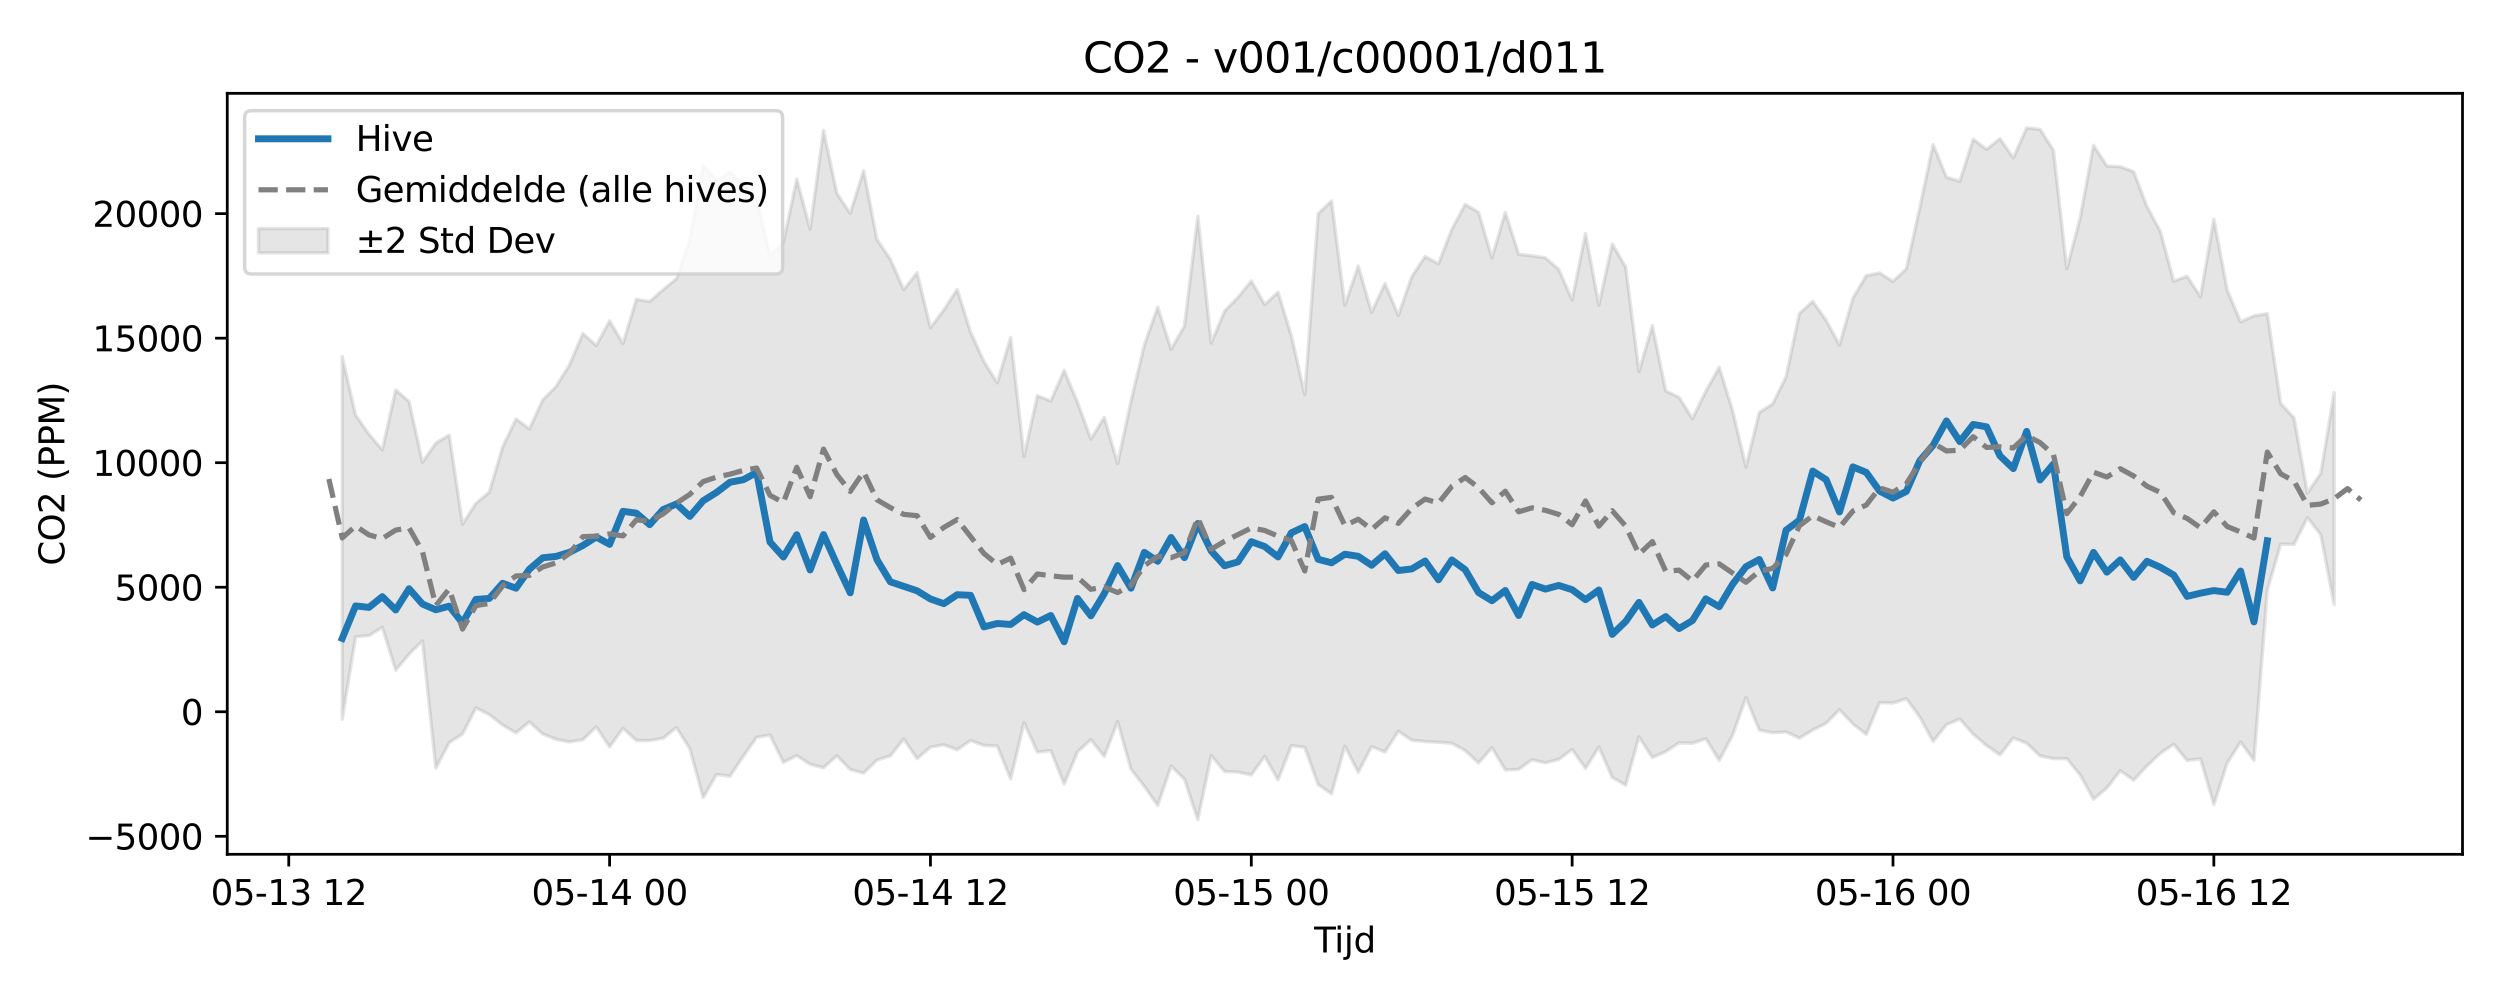 <?xml version="1.0" encoding="utf-8" standalone="no"?>
<!DOCTYPE svg PUBLIC "-//W3C//DTD SVG 1.1//EN"
  "http://www.w3.org/Graphics/SVG/1.1/DTD/svg11.dtd">
<svg xmlns:xlink="http://www.w3.org/1999/xlink" width="720pt" height="288pt" viewBox="0 0 720 288" xmlns="http://www.w3.org/2000/svg" version="1.1">
 <defs>
  <style type="text/css">*{stroke-linejoin: round; stroke-linecap: butt}</style>
 </defs>
 <g id="figure_1">
  <g id="patch_1">
   <path d="M 0 288 
L 720 288 
L 720 0 
L 0 0 
z
" style="fill: #ffffff"/>
  </g>
  <g id="axes_1">
   <g id="patch_2">
    <path d="M 65.45 246.04 
L 709.2 246.04 
L 709.2 26.88 
L 65.45 26.88 
z
" style="fill: #ffffff"/>
   </g>
   <g id="FillBetweenPolyCollection_1">
    <defs>
     <path id="mb8a9f989c5" d="M 98.562 -185.294 
L 98.562 -80.871 
L 102.412 -104.603 
L 106.262 -104.954 
L 110.112 -107.334 
L 113.962 -94.964 
L 117.812 -99.602 
L 121.663 -103.414 
L 125.513 -66.781 
L 129.363 -74.093 
L 133.213 -76.608 
L 137.063 -84.115 
L 140.914 -82.2 
L 144.764 -79.205 
L 148.614 -76.936 
L 152.464 -80.07 
L 156.314 -76.602 
L 160.164 -75.081 
L 164.015 -74.31 
L 167.865 -74.932 
L 171.715 -78.669 
L 175.565 -72.883 
L 179.415 -78.271 
L 183.265 -74.74 
L 187.116 -74.696 
L 190.966 -75.38 
L 194.816 -78.455 
L 198.666 -72.366 
L 202.516 -58.282 
L 206.367 -64.98 
L 210.217 -64.428 
L 214.067 -70.179 
L 217.917 -75.676 
L 221.767 -76.299 
L 225.617 -68.459 
L 229.468 -70.396 
L 233.318 -67.886 
L 237.168 -66.885 
L 241.018 -70.323 
L 244.868 -66.376 
L 248.719 -65.325 
L 252.569 -69.101 
L 256.419 -70.3 
L 260.269 -75.153 
L 264.119 -69.49 
L 267.969 -72.833 
L 271.82 -73.496 
L 275.67 -72.071 
L 279.52 -74.712 
L 283.37 -73.316 
L 287.22 -73.139 
L 291.071 -63.67 
L 294.921 -79.808 
L 298.771 -71.37 
L 302.621 -71.847 
L 306.471 -62.222 
L 310.321 -71.43 
L 314.172 -75.004 
L 318.022 -70.126 
L 321.872 -80.148 
L 325.722 -66.465 
L 329.572 -61.518 
L 333.422 -56.016 
L 337.273 -67.358 
L 341.123 -63.566 
L 344.973 -51.922 
L 348.823 -70.375 
L 352.673 -65.839 
L 356.524 -65.643 
L 360.374 -64.826 
L 364.224 -70.174 
L 368.074 -63.376 
L 371.924 -73.263 
L 375.774 -72.746 
L 379.625 -62.05 
L 383.475 -59.396 
L 387.325 -73.09 
L 391.175 -65.553 
L 395.025 -72.99 
L 398.876 -71.408 
L 402.726 -77.386 
L 406.576 -74.839 
L 410.426 -74.431 
L 414.276 -74.228 
L 418.126 -73.925 
L 421.977 -71.822 
L 425.827 -68.265 
L 429.677 -72.653 
L 433.527 -66.238 
L 437.377 -66.418 
L 441.228 -69.169 
L 445.078 -68.306 
L 448.928 -69.302 
L 452.778 -72.132 
L 456.628 -66.703 
L 460.478 -72.861 
L 464.329 -64.097 
L 468.179 -61.862 
L 472.029 -75.792 
L 475.879 -69.828 
L 479.729 -71.517 
L 483.579 -74.045 
L 487.43 -73.94 
L 491.28 -75.235 
L 495.13 -69.012 
L 498.98 -76.202 
L 502.83 -87.072 
L 506.681 -77.752 
L 510.531 -76.963 
L 514.381 -77.187 
L 518.231 -75.434 
L 522.081 -77.743 
L 525.931 -79.683 
L 529.782 -83.624 
L 533.632 -79.524 
L 537.482 -76.484 
L 541.332 -85.646 
L 545.182 -85.521 
L 549.033 -86.777 
L 552.883 -81.529 
L 556.733 -74.449 
L 560.583 -79.289 
L 564.433 -80.915 
L 568.283 -76.555 
L 572.134 -73.286 
L 575.984 -70.595 
L 579.834 -75.454 
L 583.684 -73.965 
L 587.534 -70.311 
L 591.385 -69.505 
L 595.235 -69.524 
L 599.085 -64.808 
L 602.935 -57.842 
L 606.785 -61.063 
L 610.635 -66.044 
L 614.486 -63.276 
L 618.336 -67.404 
L 622.186 -71.04 
L 626.036 -73.646 
L 629.886 -68.979 
L 633.736 -69.474 
L 637.587 -56.308 
L 641.437 -68.233 
L 645.287 -74.312 
L 649.137 -69.025 
L 652.987 -117.956 
L 656.838 -131.283 
L 660.688 -131.242 
L 664.538 -138.92 
L 668.388 -133.99 
L 672.238 -113.856 
L 672.238 -174.911 
L 672.238 -174.911 
L 668.388 -151.661 
L 664.538 -146.007 
L 660.688 -167.623 
L 656.838 -171.813 
L 652.987 -197.65 
L 649.137 -197.041 
L 645.287 -195.291 
L 641.437 -204.503 
L 637.587 -224.881 
L 633.736 -202.535 
L 629.886 -208.434 
L 626.036 -207.035 
L 622.186 -221.353 
L 618.336 -228.522 
L 614.486 -238.578 
L 610.635 -239.986 
L 606.785 -240.192 
L 602.935 -246.159 
L 599.085 -225.201 
L 595.235 -210.596 
L 591.385 -244.747 
L 587.534 -250.734 
L 583.684 -251.158 
L 579.834 -242.551 
L 575.984 -248.047 
L 572.134 -244.994 
L 568.283 -247.901 
L 564.433 -235.784 
L 560.583 -236.961 
L 556.733 -246.359 
L 552.883 -228.104 
L 549.033 -210.613 
L 545.182 -206.952 
L 541.332 -209.394 
L 537.482 -208.617 
L 533.632 -202.129 
L 529.782 -188.618 
L 525.931 -195.745 
L 522.081 -201.209 
L 518.231 -197.718 
L 514.381 -179.487 
L 510.531 -171.655 
L 506.681 -169.2 
L 502.83 -153.536 
L 498.98 -169.801 
L 495.13 -182.22 
L 491.28 -175.342 
L 487.43 -167.423 
L 483.579 -173.556 
L 479.729 -175.422 
L 475.879 -194.235 
L 472.029 -181.004 
L 468.179 -211.136 
L 464.329 -217.717 
L 460.478 -200.076 
L 456.628 -220.736 
L 452.778 -201.631 
L 448.928 -210.402 
L 445.078 -213.745 
L 441.228 -214.321 
L 437.377 -214.778 
L 433.527 -226.817 
L 429.677 -213.743 
L 425.827 -226.844 
L 421.977 -229.158 
L 418.126 -221.926 
L 414.276 -212.033 
L 410.426 -214.105 
L 406.576 -208.302 
L 402.726 -197.178 
L 398.876 -206.328 
L 395.025 -198.048 
L 391.175 -211.383 
L 387.325 -200.125 
L 383.475 -230.116 
L 379.625 -226.444 
L 375.774 -174.367 
L 371.924 -191.289 
L 368.074 -203.805 
L 364.224 -200.29 
L 360.374 -207.072 
L 356.524 -202.358 
L 352.673 -198.39 
L 348.823 -189.245 
L 344.973 -225.744 
L 341.123 -194.085 
L 337.273 -187.406 
L 333.422 -199.525 
L 329.572 -188.665 
L 325.722 -172.435 
L 321.872 -154.523 
L 318.022 -167.793 
L 314.172 -161.553 
L 310.321 -172.149 
L 306.471 -181.331 
L 302.621 -172.491 
L 298.771 -174.036 
L 294.921 -156.578 
L 291.071 -190.845 
L 287.22 -177.748 
L 283.37 -183.89 
L 279.52 -192.369 
L 275.67 -204.636 
L 271.82 -198.715 
L 267.969 -193.614 
L 264.119 -209.475 
L 260.269 -204.58 
L 256.419 -213.331 
L 252.569 -219.032 
L 248.719 -238.853 
L 244.868 -226.566 
L 241.018 -232.303 
L 237.168 -250.433 
L 233.318 -222.001 
L 229.468 -236.45 
L 225.617 -218.122 
L 221.767 -214.371 
L 217.917 -230.733 
L 214.067 -234.868 
L 210.217 -238.453 
L 206.367 -236.205 
L 202.516 -240.324 
L 198.666 -218.889 
L 194.816 -207.709 
L 190.966 -204.557 
L 187.116 -201.164 
L 183.265 -201.804 
L 179.415 -189.048 
L 175.565 -195.589 
L 171.715 -188.488 
L 167.865 -191.953 
L 164.015 -182.917 
L 160.164 -176.728 
L 156.314 -172.826 
L 152.464 -164.465 
L 148.614 -167.34 
L 144.764 -159.29 
L 140.914 -146.241 
L 137.063 -143.046 
L 133.213 -137.051 
L 129.363 -162.708 
L 125.513 -160.389 
L 121.663 -154.866 
L 117.812 -172.359 
L 113.962 -175.712 
L 110.112 -158.463 
L 106.262 -162.935 
L 102.412 -168.425 
L 98.562 -185.294 
z
" style="stroke: #808080; stroke-opacity: 0.2"/>
    </defs>
    <g clip-path="url(#pc48103ca06)">
     <use xlink:href="#mb8a9f989c5" x="0" y="288" style="fill: #808080; fill-opacity: 0.2; stroke: #808080; stroke-opacity: 0.2"/>
    </g>
   </g>
   <g id="matplotlib.axis_1">
    <g id="xtick_1">
     <g id="line2d_1">
      <defs>
       <path id="m8af97aec04" d="M 0 0 
L 0 3.5 
" style="stroke: #000000; stroke-width: 0.8"/>
      </defs>
      <g>
       <use xlink:href="#m8af97aec04" x="83.161" y="246.04" style="stroke: #000000; stroke-width: 0.8"/>
      </g>
     </g>
     <g id="text_1">
      <!-- 05-13 12 -->
      <g transform="translate(60.68 260.638) scale(0.1 -0.1)">
       <defs>
        <path id="DejaVuSans-30" d="M 2034 4250 
Q 1547 4250 1301 3770 
Q 1056 3291 1056 2328 
Q 1056 1369 1301 889 
Q 1547 409 2034 409 
Q 2525 409 2770 889 
Q 3016 1369 3016 2328 
Q 3016 3291 2770 3770 
Q 2525 4250 2034 4250 
z
M 2034 4750 
Q 2819 4750 3233 4129 
Q 3647 3509 3647 2328 
Q 3647 1150 3233 529 
Q 2819 -91 2034 -91 
Q 1250 -91 836 529 
Q 422 1150 422 2328 
Q 422 3509 836 4129 
Q 1250 4750 2034 4750 
z
" transform="scale(0.016)"/>
        <path id="DejaVuSans-35" d="M 691 4666 
L 3169 4666 
L 3169 4134 
L 1269 4134 
L 1269 2991 
Q 1406 3038 1543 3061 
Q 1681 3084 1819 3084 
Q 2600 3084 3056 2656 
Q 3513 2228 3513 1497 
Q 3513 744 3044 326 
Q 2575 -91 1722 -91 
Q 1428 -91 1123 -41 
Q 819 9 494 109 
L 494 744 
Q 775 591 1075 516 
Q 1375 441 1709 441 
Q 2250 441 2565 725 
Q 2881 1009 2881 1497 
Q 2881 1984 2565 2268 
Q 2250 2553 1709 2553 
Q 1456 2553 1204 2497 
Q 953 2441 691 2322 
L 691 4666 
z
" transform="scale(0.016)"/>
        <path id="DejaVuSans-2d" d="M 313 2009 
L 1997 2009 
L 1997 1497 
L 313 1497 
L 313 2009 
z
" transform="scale(0.016)"/>
        <path id="DejaVuSans-31" d="M 794 531 
L 1825 531 
L 1825 4091 
L 703 3866 
L 703 4441 
L 1819 4666 
L 2450 4666 
L 2450 531 
L 3481 531 
L 3481 0 
L 794 0 
L 794 531 
z
" transform="scale(0.016)"/>
        <path id="DejaVuSans-33" d="M 2597 2516 
Q 3050 2419 3304 2112 
Q 3559 1806 3559 1356 
Q 3559 666 3084 287 
Q 2609 -91 1734 -91 
Q 1441 -91 1130 -33 
Q 819 25 488 141 
L 488 750 
Q 750 597 1062 519 
Q 1375 441 1716 441 
Q 2309 441 2620 675 
Q 2931 909 2931 1356 
Q 2931 1769 2642 2001 
Q 2353 2234 1838 2234 
L 1294 2234 
L 1294 2753 
L 1863 2753 
Q 2328 2753 2575 2939 
Q 2822 3125 2822 3475 
Q 2822 3834 2567 4026 
Q 2313 4219 1838 4219 
Q 1578 4219 1281 4162 
Q 984 4106 628 3988 
L 628 4550 
Q 988 4650 1302 4700 
Q 1616 4750 1894 4750 
Q 2613 4750 3031 4423 
Q 3450 4097 3450 3541 
Q 3450 3153 3228 2886 
Q 3006 2619 2597 2516 
z
" transform="scale(0.016)"/>
        <path id="DejaVuSans-20" transform="scale(0.016)"/>
        <path id="DejaVuSans-32" d="M 1228 531 
L 3431 531 
L 3431 0 
L 469 0 
L 469 531 
Q 828 903 1448 1529 
Q 2069 2156 2228 2338 
Q 2531 2678 2651 2914 
Q 2772 3150 2772 3378 
Q 2772 3750 2511 3984 
Q 2250 4219 1831 4219 
Q 1534 4219 1204 4116 
Q 875 4013 500 3803 
L 500 4441 
Q 881 4594 1212 4672 
Q 1544 4750 1819 4750 
Q 2544 4750 2975 4387 
Q 3406 4025 3406 3419 
Q 3406 3131 3298 2873 
Q 3191 2616 2906 2266 
Q 2828 2175 2409 1742 
Q 1991 1309 1228 531 
z
" transform="scale(0.016)"/>
       </defs>
       <use xlink:href="#DejaVuSans-30"/>
       <use xlink:href="#DejaVuSans-35" transform="translate(63.623 0)"/>
       <use xlink:href="#DejaVuSans-2d" transform="translate(127.246 0)"/>
       <use xlink:href="#DejaVuSans-31" transform="translate(163.33 0)"/>
       <use xlink:href="#DejaVuSans-33" transform="translate(226.953 0)"/>
       <use xlink:href="#DejaVuSans-20" transform="translate(290.576 0)"/>
       <use xlink:href="#DejaVuSans-31" transform="translate(322.363 0)"/>
       <use xlink:href="#DejaVuSans-32" transform="translate(385.986 0)"/>
      </g>
     </g>
    </g>
    <g id="xtick_2">
     <g id="line2d_2">
      <g>
       <use xlink:href="#m8af97aec04" x="175.565" y="246.04" style="stroke: #000000; stroke-width: 0.8"/>
      </g>
     </g>
     <g id="text_2">
      <!-- 05-14 00 -->
      <g transform="translate(153.085 260.638) scale(0.1 -0.1)">
       <defs>
        <path id="DejaVuSans-34" d="M 2419 4116 
L 825 1625 
L 2419 1625 
L 2419 4116 
z
M 2253 4666 
L 3047 4666 
L 3047 1625 
L 3713 1625 
L 3713 1100 
L 3047 1100 
L 3047 0 
L 2419 0 
L 2419 1100 
L 313 1100 
L 313 1709 
L 2253 4666 
z
" transform="scale(0.016)"/>
       </defs>
       <use xlink:href="#DejaVuSans-30"/>
       <use xlink:href="#DejaVuSans-35" transform="translate(63.623 0)"/>
       <use xlink:href="#DejaVuSans-2d" transform="translate(127.246 0)"/>
       <use xlink:href="#DejaVuSans-31" transform="translate(163.33 0)"/>
       <use xlink:href="#DejaVuSans-34" transform="translate(226.953 0)"/>
       <use xlink:href="#DejaVuSans-20" transform="translate(290.576 0)"/>
       <use xlink:href="#DejaVuSans-30" transform="translate(322.363 0)"/>
       <use xlink:href="#DejaVuSans-30" transform="translate(385.986 0)"/>
      </g>
     </g>
    </g>
    <g id="xtick_3">
     <g id="line2d_3">
      <g>
       <use xlink:href="#m8af97aec04" x="267.969" y="246.04" style="stroke: #000000; stroke-width: 0.8"/>
      </g>
     </g>
     <g id="text_3">
      <!-- 05-14 12 -->
      <g transform="translate(245.489 260.638) scale(0.1 -0.1)">
       <use xlink:href="#DejaVuSans-30"/>
       <use xlink:href="#DejaVuSans-35" transform="translate(63.623 0)"/>
       <use xlink:href="#DejaVuSans-2d" transform="translate(127.246 0)"/>
       <use xlink:href="#DejaVuSans-31" transform="translate(163.33 0)"/>
       <use xlink:href="#DejaVuSans-34" transform="translate(226.953 0)"/>
       <use xlink:href="#DejaVuSans-20" transform="translate(290.576 0)"/>
       <use xlink:href="#DejaVuSans-31" transform="translate(322.363 0)"/>
       <use xlink:href="#DejaVuSans-32" transform="translate(385.986 0)"/>
      </g>
     </g>
    </g>
    <g id="xtick_4">
     <g id="line2d_4">
      <g>
       <use xlink:href="#m8af97aec04" x="360.374" y="246.04" style="stroke: #000000; stroke-width: 0.8"/>
      </g>
     </g>
     <g id="text_4">
      <!-- 05-15 00 -->
      <g transform="translate(337.893 260.638) scale(0.1 -0.1)">
       <use xlink:href="#DejaVuSans-30"/>
       <use xlink:href="#DejaVuSans-35" transform="translate(63.623 0)"/>
       <use xlink:href="#DejaVuSans-2d" transform="translate(127.246 0)"/>
       <use xlink:href="#DejaVuSans-31" transform="translate(163.33 0)"/>
       <use xlink:href="#DejaVuSans-35" transform="translate(226.953 0)"/>
       <use xlink:href="#DejaVuSans-20" transform="translate(290.576 0)"/>
       <use xlink:href="#DejaVuSans-30" transform="translate(322.363 0)"/>
       <use xlink:href="#DejaVuSans-30" transform="translate(385.986 0)"/>
      </g>
     </g>
    </g>
    <g id="xtick_5">
     <g id="line2d_5">
      <g>
       <use xlink:href="#m8af97aec04" x="452.778" y="246.04" style="stroke: #000000; stroke-width: 0.8"/>
      </g>
     </g>
     <g id="text_5">
      <!-- 05-15 12 -->
      <g transform="translate(430.298 260.638) scale(0.1 -0.1)">
       <use xlink:href="#DejaVuSans-30"/>
       <use xlink:href="#DejaVuSans-35" transform="translate(63.623 0)"/>
       <use xlink:href="#DejaVuSans-2d" transform="translate(127.246 0)"/>
       <use xlink:href="#DejaVuSans-31" transform="translate(163.33 0)"/>
       <use xlink:href="#DejaVuSans-35" transform="translate(226.953 0)"/>
       <use xlink:href="#DejaVuSans-20" transform="translate(290.576 0)"/>
       <use xlink:href="#DejaVuSans-31" transform="translate(322.363 0)"/>
       <use xlink:href="#DejaVuSans-32" transform="translate(385.986 0)"/>
      </g>
     </g>
    </g>
    <g id="xtick_6">
     <g id="line2d_6">
      <g>
       <use xlink:href="#m8af97aec04" x="545.182" y="246.04" style="stroke: #000000; stroke-width: 0.8"/>
      </g>
     </g>
     <g id="text_6">
      <!-- 05-16 00 -->
      <g transform="translate(522.702 260.638) scale(0.1 -0.1)">
       <defs>
        <path id="DejaVuSans-36" d="M 2113 2584 
Q 1688 2584 1439 2293 
Q 1191 2003 1191 1497 
Q 1191 994 1439 701 
Q 1688 409 2113 409 
Q 2538 409 2786 701 
Q 3034 994 3034 1497 
Q 3034 2003 2786 2293 
Q 2538 2584 2113 2584 
z
M 3366 4563 
L 3366 3988 
Q 3128 4100 2886 4159 
Q 2644 4219 2406 4219 
Q 1781 4219 1451 3797 
Q 1122 3375 1075 2522 
Q 1259 2794 1537 2939 
Q 1816 3084 2150 3084 
Q 2853 3084 3261 2657 
Q 3669 2231 3669 1497 
Q 3669 778 3244 343 
Q 2819 -91 2113 -91 
Q 1303 -91 875 529 
Q 447 1150 447 2328 
Q 447 3434 972 4092 
Q 1497 4750 2381 4750 
Q 2619 4750 2861 4703 
Q 3103 4656 3366 4563 
z
" transform="scale(0.016)"/>
       </defs>
       <use xlink:href="#DejaVuSans-30"/>
       <use xlink:href="#DejaVuSans-35" transform="translate(63.623 0)"/>
       <use xlink:href="#DejaVuSans-2d" transform="translate(127.246 0)"/>
       <use xlink:href="#DejaVuSans-31" transform="translate(163.33 0)"/>
       <use xlink:href="#DejaVuSans-36" transform="translate(226.953 0)"/>
       <use xlink:href="#DejaVuSans-20" transform="translate(290.576 0)"/>
       <use xlink:href="#DejaVuSans-30" transform="translate(322.363 0)"/>
       <use xlink:href="#DejaVuSans-30" transform="translate(385.986 0)"/>
      </g>
     </g>
    </g>
    <g id="xtick_7">
     <g id="line2d_7">
      <g>
       <use xlink:href="#m8af97aec04" x="637.587" y="246.04" style="stroke: #000000; stroke-width: 0.8"/>
      </g>
     </g>
     <g id="text_7">
      <!-- 05-16 12 -->
      <g transform="translate(615.106 260.638) scale(0.1 -0.1)">
       <use xlink:href="#DejaVuSans-30"/>
       <use xlink:href="#DejaVuSans-35" transform="translate(63.623 0)"/>
       <use xlink:href="#DejaVuSans-2d" transform="translate(127.246 0)"/>
       <use xlink:href="#DejaVuSans-31" transform="translate(163.33 0)"/>
       <use xlink:href="#DejaVuSans-36" transform="translate(226.953 0)"/>
       <use xlink:href="#DejaVuSans-20" transform="translate(290.576 0)"/>
       <use xlink:href="#DejaVuSans-31" transform="translate(322.363 0)"/>
       <use xlink:href="#DejaVuSans-32" transform="translate(385.986 0)"/>
      </g>
     </g>
    </g>
    <g id="text_8">
     <!-- Tijd -->
     <g transform="translate(378.475 274.317) scale(0.1 -0.1)">
      <defs>
       <path id="DejaVuSans-54" d="M -19 4666 
L 3928 4666 
L 3928 4134 
L 2272 4134 
L 2272 0 
L 1638 0 
L 1638 4134 
L -19 4134 
L -19 4666 
z
" transform="scale(0.016)"/>
       <path id="DejaVuSans-69" d="M 603 3500 
L 1178 3500 
L 1178 0 
L 603 0 
L 603 3500 
z
M 603 4863 
L 1178 4863 
L 1178 4134 
L 603 4134 
L 603 4863 
z
" transform="scale(0.016)"/>
       <path id="DejaVuSans-6a" d="M 603 3500 
L 1178 3500 
L 1178 -63 
Q 1178 -731 923 -1031 
Q 669 -1331 103 -1331 
L -116 -1331 
L -116 -844 
L 38 -844 
Q 366 -844 484 -692 
Q 603 -541 603 -63 
L 603 3500 
z
M 603 4863 
L 1178 4863 
L 1178 4134 
L 603 4134 
L 603 4863 
z
" transform="scale(0.016)"/>
       <path id="DejaVuSans-64" d="M 2906 2969 
L 2906 4863 
L 3481 4863 
L 3481 0 
L 2906 0 
L 2906 525 
Q 2725 213 2448 61 
Q 2172 -91 1784 -91 
Q 1150 -91 751 415 
Q 353 922 353 1747 
Q 353 2572 751 3078 
Q 1150 3584 1784 3584 
Q 2172 3584 2448 3432 
Q 2725 3281 2906 2969 
z
M 947 1747 
Q 947 1113 1208 752 
Q 1469 391 1925 391 
Q 2381 391 2643 752 
Q 2906 1113 2906 1747 
Q 2906 2381 2643 2742 
Q 2381 3103 1925 3103 
Q 1469 3103 1208 2742 
Q 947 2381 947 1747 
z
" transform="scale(0.016)"/>
      </defs>
      <use xlink:href="#DejaVuSans-54"/>
      <use xlink:href="#DejaVuSans-69" transform="translate(57.959 0)"/>
      <use xlink:href="#DejaVuSans-6a" transform="translate(85.742 0)"/>
      <use xlink:href="#DejaVuSans-64" transform="translate(113.525 0)"/>
     </g>
    </g>
   </g>
   <g id="matplotlib.axis_2">
    <g id="ytick_1">
     <g id="line2d_8">
      <defs>
       <path id="m93fe5371fe" d="M 0 0 
L -3.5 0 
" style="stroke: #000000; stroke-width: 0.8"/>
      </defs>
      <g>
       <use xlink:href="#m93fe5371fe" x="65.45" y="240.855" style="stroke: #000000; stroke-width: 0.8"/>
      </g>
     </g>
     <g id="text_9">
      <!-- −5000 -->
      <g transform="translate(24.62 244.654) scale(0.1 -0.1)">
       <defs>
        <path id="DejaVuSans-2212" d="M 678 2272 
L 4684 2272 
L 4684 1741 
L 678 1741 
L 678 2272 
z
" transform="scale(0.016)"/>
       </defs>
       <use xlink:href="#DejaVuSans-2212"/>
       <use xlink:href="#DejaVuSans-35" transform="translate(83.789 0)"/>
       <use xlink:href="#DejaVuSans-30" transform="translate(147.412 0)"/>
       <use xlink:href="#DejaVuSans-30" transform="translate(211.035 0)"/>
       <use xlink:href="#DejaVuSans-30" transform="translate(274.658 0)"/>
      </g>
     </g>
    </g>
    <g id="ytick_2">
     <g id="line2d_9">
      <g>
       <use xlink:href="#m93fe5371fe" x="65.45" y="204.989" style="stroke: #000000; stroke-width: 0.8"/>
      </g>
     </g>
     <g id="text_10">
      <!-- 0 -->
      <g transform="translate(52.087 208.788) scale(0.1 -0.1)">
       <use xlink:href="#DejaVuSans-30"/>
      </g>
     </g>
    </g>
    <g id="ytick_3">
     <g id="line2d_10">
      <g>
       <use xlink:href="#m93fe5371fe" x="65.45" y="169.124" style="stroke: #000000; stroke-width: 0.8"/>
      </g>
     </g>
     <g id="text_11">
      <!-- 5000 -->
      <g transform="translate(33 172.923) scale(0.1 -0.1)">
       <use xlink:href="#DejaVuSans-35"/>
       <use xlink:href="#DejaVuSans-30" transform="translate(63.623 0)"/>
       <use xlink:href="#DejaVuSans-30" transform="translate(127.246 0)"/>
       <use xlink:href="#DejaVuSans-30" transform="translate(190.869 0)"/>
      </g>
     </g>
    </g>
    <g id="ytick_4">
     <g id="line2d_11">
      <g>
       <use xlink:href="#m93fe5371fe" x="65.45" y="133.259" style="stroke: #000000; stroke-width: 0.8"/>
      </g>
     </g>
     <g id="text_12">
      <!-- 10000 -->
      <g transform="translate(26.637 137.058) scale(0.1 -0.1)">
       <use xlink:href="#DejaVuSans-31"/>
       <use xlink:href="#DejaVuSans-30" transform="translate(63.623 0)"/>
       <use xlink:href="#DejaVuSans-30" transform="translate(127.246 0)"/>
       <use xlink:href="#DejaVuSans-30" transform="translate(190.869 0)"/>
       <use xlink:href="#DejaVuSans-30" transform="translate(254.492 0)"/>
      </g>
     </g>
    </g>
    <g id="ytick_5">
     <g id="line2d_12">
      <g>
       <use xlink:href="#m93fe5371fe" x="65.45" y="97.393" style="stroke: #000000; stroke-width: 0.8"/>
      </g>
     </g>
     <g id="text_13">
      <!-- 15000 -->
      <g transform="translate(26.637 101.192) scale(0.1 -0.1)">
       <use xlink:href="#DejaVuSans-31"/>
       <use xlink:href="#DejaVuSans-35" transform="translate(63.623 0)"/>
       <use xlink:href="#DejaVuSans-30" transform="translate(127.246 0)"/>
       <use xlink:href="#DejaVuSans-30" transform="translate(190.869 0)"/>
       <use xlink:href="#DejaVuSans-30" transform="translate(254.492 0)"/>
      </g>
     </g>
    </g>
    <g id="ytick_6">
     <g id="line2d_13">
      <g>
       <use xlink:href="#m93fe5371fe" x="65.45" y="61.528" style="stroke: #000000; stroke-width: 0.8"/>
      </g>
     </g>
     <g id="text_14">
      <!-- 20000 -->
      <g transform="translate(26.637 65.327) scale(0.1 -0.1)">
       <use xlink:href="#DejaVuSans-32"/>
       <use xlink:href="#DejaVuSans-30" transform="translate(63.623 0)"/>
       <use xlink:href="#DejaVuSans-30" transform="translate(127.246 0)"/>
       <use xlink:href="#DejaVuSans-30" transform="translate(190.869 0)"/>
       <use xlink:href="#DejaVuSans-30" transform="translate(254.492 0)"/>
      </g>
     </g>
    </g>
    <g id="text_15">
     <!-- CO2 (PPM) -->
     <g transform="translate(18.541 162.903) rotate(-90) scale(0.1 -0.1)">
      <defs>
       <path id="DejaVuSans-43" d="M 4122 4306 
L 4122 3641 
Q 3803 3938 3442 4084 
Q 3081 4231 2675 4231 
Q 1875 4231 1450 3742 
Q 1025 3253 1025 2328 
Q 1025 1406 1450 917 
Q 1875 428 2675 428 
Q 3081 428 3442 575 
Q 3803 722 4122 1019 
L 4122 359 
Q 3791 134 3420 21 
Q 3050 -91 2638 -91 
Q 1578 -91 968 557 
Q 359 1206 359 2328 
Q 359 3453 968 4101 
Q 1578 4750 2638 4750 
Q 3056 4750 3426 4639 
Q 3797 4528 4122 4306 
z
" transform="scale(0.016)"/>
       <path id="DejaVuSans-4f" d="M 2522 4238 
Q 1834 4238 1429 3725 
Q 1025 3213 1025 2328 
Q 1025 1447 1429 934 
Q 1834 422 2522 422 
Q 3209 422 3611 934 
Q 4013 1447 4013 2328 
Q 4013 3213 3611 3725 
Q 3209 4238 2522 4238 
z
M 2522 4750 
Q 3503 4750 4090 4092 
Q 4678 3434 4678 2328 
Q 4678 1225 4090 567 
Q 3503 -91 2522 -91 
Q 1538 -91 948 565 
Q 359 1222 359 2328 
Q 359 3434 948 4092 
Q 1538 4750 2522 4750 
z
" transform="scale(0.016)"/>
       <path id="DejaVuSans-28" d="M 1984 4856 
Q 1566 4138 1362 3434 
Q 1159 2731 1159 2009 
Q 1159 1288 1364 580 
Q 1569 -128 1984 -844 
L 1484 -844 
Q 1016 -109 783 600 
Q 550 1309 550 2009 
Q 550 2706 781 3412 
Q 1013 4119 1484 4856 
L 1984 4856 
z
" transform="scale(0.016)"/>
       <path id="DejaVuSans-50" d="M 1259 4147 
L 1259 2394 
L 2053 2394 
Q 2494 2394 2734 2622 
Q 2975 2850 2975 3272 
Q 2975 3691 2734 3919 
Q 2494 4147 2053 4147 
L 1259 4147 
z
M 628 4666 
L 2053 4666 
Q 2838 4666 3239 4311 
Q 3641 3956 3641 3272 
Q 3641 2581 3239 2228 
Q 2838 1875 2053 1875 
L 1259 1875 
L 1259 0 
L 628 0 
L 628 4666 
z
" transform="scale(0.016)"/>
       <path id="DejaVuSans-4d" d="M 628 4666 
L 1569 4666 
L 2759 1491 
L 3956 4666 
L 4897 4666 
L 4897 0 
L 4281 0 
L 4281 4097 
L 3078 897 
L 2444 897 
L 1241 4097 
L 1241 0 
L 628 0 
L 628 4666 
z
" transform="scale(0.016)"/>
       <path id="DejaVuSans-29" d="M 513 4856 
L 1013 4856 
Q 1481 4119 1714 3412 
Q 1947 2706 1947 2009 
Q 1947 1309 1714 600 
Q 1481 -109 1013 -844 
L 513 -844 
Q 928 -128 1133 580 
Q 1338 1288 1338 2009 
Q 1338 2731 1133 3434 
Q 928 4138 513 4856 
z
" transform="scale(0.016)"/>
      </defs>
      <use xlink:href="#DejaVuSans-43"/>
      <use xlink:href="#DejaVuSans-4f" transform="translate(69.824 0)"/>
      <use xlink:href="#DejaVuSans-32" transform="translate(148.535 0)"/>
      <use xlink:href="#DejaVuSans-20" transform="translate(212.158 0)"/>
      <use xlink:href="#DejaVuSans-28" transform="translate(243.945 0)"/>
      <use xlink:href="#DejaVuSans-50" transform="translate(282.959 0)"/>
      <use xlink:href="#DejaVuSans-50" transform="translate(343.262 0)"/>
      <use xlink:href="#DejaVuSans-4d" transform="translate(403.564 0)"/>
      <use xlink:href="#DejaVuSans-29" transform="translate(489.844 0)"/>
     </g>
    </g>
   </g>
   <g id="line2d_14">
    <path d="M 98.562 183.843 
L 102.412 174.501 
L 106.262 174.927 
L 110.112 171.842 
L 113.962 175.662 
L 117.812 169.554 
L 121.663 173.962 
L 125.513 175.618 
L 129.363 174.575 
L 133.213 179.41 
L 137.063 172.627 
L 140.914 172.345 
L 144.764 167.988 
L 148.614 169.401 
L 152.464 163.933 
L 156.314 160.633 
L 160.164 160.244 
L 164.015 159.06 
L 167.865 157.099 
L 171.715 154.656 
L 175.565 156.765 
L 179.415 147.258 
L 183.265 147.782 
L 187.116 151.105 
L 190.966 146.749 
L 194.816 145.142 
L 198.666 148.721 
L 202.516 144.209 
L 206.367 141.818 
L 210.217 138.892 
L 214.067 138.163 
L 217.917 136.066 
L 221.767 156.119 
L 225.617 160.416 
L 229.468 154.017 
L 233.318 164.143 
L 237.168 153.962 
L 241.018 162.527 
L 244.868 170.727 
L 248.719 149.778 
L 252.569 161.183 
L 256.419 167.56 
L 264.119 170.15 
L 267.969 172.505 
L 271.82 173.855 
L 275.67 171.281 
L 279.52 171.45 
L 283.37 180.541 
L 287.22 179.557 
L 291.071 179.844 
L 294.921 177.017 
L 298.771 179.157 
L 302.621 177.269 
L 306.471 184.826 
L 310.321 172.345 
L 314.172 177.349 
L 318.022 170.96 
L 321.872 162.886 
L 325.722 169.396 
L 329.572 159.079 
L 333.422 161.638 
L 337.273 154.797 
L 341.123 160.597 
L 344.973 150.773 
L 348.823 158.668 
L 352.673 162.929 
L 356.524 161.831 
L 360.374 156.011 
L 364.224 157.394 
L 368.074 160.394 
L 371.924 153.446 
L 375.774 151.648 
L 379.625 161.073 
L 383.475 162.082 
L 387.325 159.615 
L 391.175 160.215 
L 395.025 162.8 
L 398.876 159.49 
L 402.726 164.306 
L 406.576 163.861 
L 410.426 161.568 
L 414.276 166.979 
L 418.126 161.269 
L 421.977 164.076 
L 425.827 170.654 
L 429.677 173.008 
L 433.527 170.068 
L 437.377 177.258 
L 441.228 168.313 
L 445.078 169.664 
L 448.928 168.6 
L 452.778 169.834 
L 456.628 172.707 
L 460.478 169.927 
L 464.329 182.7 
L 468.179 179.011 
L 472.029 173.492 
L 475.879 179.984 
L 479.729 177.569 
L 483.579 181.024 
L 487.43 178.707 
L 491.28 172.47 
L 495.13 174.73 
L 498.98 168.263 
L 502.83 163.22 
L 506.681 161.133 
L 510.531 169.329 
L 514.381 152.698 
L 518.231 149.826 
L 522.081 135.666 
L 525.931 138.158 
L 529.782 147.437 
L 533.632 134.466 
L 537.482 136.046 
L 541.332 141.433 
L 545.182 143.442 
L 549.033 141.524 
L 552.883 132.706 
L 556.733 128.23 
L 560.583 121.229 
L 564.433 127.193 
L 568.283 122.238 
L 572.134 122.929 
L 575.984 131.272 
L 579.834 134.954 
L 583.684 124.242 
L 587.534 138.227 
L 591.385 133.642 
L 595.235 160.361 
L 599.085 167.288 
L 602.935 159.091 
L 606.785 164.782 
L 610.635 161.255 
L 614.486 166.269 
L 618.336 161.652 
L 622.186 163.376 
L 626.036 165.614 
L 629.886 171.754 
L 633.736 170.829 
L 637.587 170.081 
L 641.437 170.563 
L 645.287 164.459 
L 649.137 179.098 
L 652.987 155.732 
L 652.987 155.732 
" clip-path="url(#pc48103ca06)" style="fill: none; stroke: #1f77b4; stroke-width: 2; stroke-linecap: square"/>
   </g>
   <g id="line2d_15">
    <path d="M 94.711 137.945 
L 98.562 154.918 
L 102.412 151.486 
L 106.262 154.055 
L 110.112 155.101 
L 113.962 152.662 
L 117.812 152.02 
L 121.663 158.86 
L 125.513 174.415 
L 129.363 169.599 
L 133.213 181.17 
L 137.063 174.419 
L 140.914 173.779 
L 144.764 168.752 
L 148.614 165.862 
L 152.464 165.732 
L 156.314 163.286 
L 160.164 162.095 
L 164.015 159.387 
L 167.865 154.557 
L 171.715 154.421 
L 175.565 153.764 
L 179.415 154.341 
L 183.265 149.728 
L 187.116 150.07 
L 190.966 148.031 
L 194.816 144.918 
L 198.666 142.372 
L 202.516 138.697 
L 206.367 137.408 
L 210.217 136.56 
L 214.067 135.476 
L 217.917 134.796 
L 221.767 142.665 
L 225.617 144.71 
L 229.468 134.577 
L 233.318 143.056 
L 237.168 129.341 
L 241.018 136.687 
L 244.868 141.529 
L 248.719 135.911 
L 252.569 143.934 
L 256.419 146.184 
L 260.269 148.134 
L 264.119 148.518 
L 267.969 154.777 
L 271.82 151.894 
L 275.67 149.646 
L 283.37 159.397 
L 287.22 162.557 
L 291.071 160.742 
L 294.921 169.807 
L 298.771 165.297 
L 302.621 165.831 
L 306.471 166.223 
L 310.321 166.211 
L 314.172 169.722 
L 318.022 169.04 
L 321.872 170.665 
L 325.722 168.55 
L 329.572 162.908 
L 333.422 160.23 
L 337.273 160.618 
L 341.123 159.174 
L 344.973 149.167 
L 348.823 158.19 
L 352.673 155.886 
L 360.374 152.051 
L 364.224 152.768 
L 368.074 154.41 
L 371.924 155.724 
L 375.774 164.443 
L 379.625 143.753 
L 383.475 143.244 
L 387.325 151.393 
L 391.175 149.532 
L 395.025 152.481 
L 398.876 149.132 
L 402.726 150.718 
L 406.576 146.43 
L 410.426 143.732 
L 414.276 144.87 
L 418.126 140.074 
L 421.977 137.51 
L 425.827 140.446 
L 429.677 144.802 
L 433.527 141.472 
L 437.377 147.402 
L 441.228 146.255 
L 445.078 146.974 
L 448.928 148.148 
L 452.778 151.118 
L 456.628 144.281 
L 460.478 151.532 
L 464.329 147.093 
L 468.179 151.501 
L 472.029 159.602 
L 475.879 155.969 
L 479.729 164.531 
L 483.579 164.2 
L 487.43 167.318 
L 491.28 162.712 
L 495.13 162.384 
L 502.83 167.696 
L 506.681 164.524 
L 510.531 163.691 
L 514.381 159.663 
L 518.231 151.424 
L 522.081 148.524 
L 525.931 150.286 
L 529.782 151.879 
L 533.632 147.174 
L 537.482 145.45 
L 541.332 140.48 
L 545.182 141.764 
L 549.033 139.305 
L 552.883 133.184 
L 556.733 127.596 
L 560.583 129.875 
L 564.433 129.65 
L 568.283 125.772 
L 572.134 128.86 
L 575.984 128.679 
L 579.834 128.998 
L 583.684 125.439 
L 587.534 127.477 
L 591.385 130.874 
L 595.235 147.94 
L 599.085 142.995 
L 602.935 135.999 
L 606.785 137.372 
L 610.635 134.985 
L 614.486 137.073 
L 618.336 140.037 
L 622.186 141.803 
L 626.036 147.66 
L 629.886 149.294 
L 633.736 151.995 
L 637.587 147.406 
L 641.437 151.632 
L 645.287 153.199 
L 649.137 154.967 
L 652.987 130.197 
L 656.838 136.452 
L 660.688 138.567 
L 664.538 145.536 
L 668.388 145.174 
L 672.238 143.616 
L 676.088 140.721 
L 679.939 144.016 
L 679.939 144.016 
" clip-path="url(#pc48103ca06)" style="fill: none; stroke-dasharray: 5.55,2.4; stroke-dashoffset: 0; stroke: #808080; stroke-width: 1.5"/>
   </g>
   <g id="patch_3">
    <path d="M 65.45 246.04 
L 65.45 26.88 
" style="fill: none; stroke: #000000; stroke-width: 0.8; stroke-linejoin: miter; stroke-linecap: square"/>
   </g>
   <g id="patch_4">
    <path d="M 709.2 246.04 
L 709.2 26.88 
" style="fill: none; stroke: #000000; stroke-width: 0.8; stroke-linejoin: miter; stroke-linecap: square"/>
   </g>
   <g id="patch_5">
    <path d="M 65.45 246.04 
L 709.2 246.04 
" style="fill: none; stroke: #000000; stroke-width: 0.8; stroke-linejoin: miter; stroke-linecap: square"/>
   </g>
   <g id="patch_6">
    <path d="M 65.45 26.88 
L 709.2 26.88 
" style="fill: none; stroke: #000000; stroke-width: 0.8; stroke-linejoin: miter; stroke-linecap: square"/>
   </g>
   <g id="text_16">
    <!-- CO2 - v001/c00001/d011 -->
    <g transform="translate(311.922 20.88) scale(0.12 -0.12)">
     <defs>
      <path id="DejaVuSans-76" d="M 191 3500 
L 800 3500 
L 1894 563 
L 2988 3500 
L 3597 3500 
L 2284 0 
L 1503 0 
L 191 3500 
z
" transform="scale(0.016)"/>
      <path id="DejaVuSans-2f" d="M 1625 4666 
L 2156 4666 
L 531 -594 
L 0 -594 
L 1625 4666 
z
" transform="scale(0.016)"/>
      <path id="DejaVuSans-63" d="M 3122 3366 
L 3122 2828 
Q 2878 2963 2633 3030 
Q 2388 3097 2138 3097 
Q 1578 3097 1268 2742 
Q 959 2388 959 1747 
Q 959 1106 1268 751 
Q 1578 397 2138 397 
Q 2388 397 2633 464 
Q 2878 531 3122 666 
L 3122 134 
Q 2881 22 2623 -34 
Q 2366 -91 2075 -91 
Q 1284 -91 818 406 
Q 353 903 353 1747 
Q 353 2603 823 3093 
Q 1294 3584 2113 3584 
Q 2378 3584 2631 3529 
Q 2884 3475 3122 3366 
z
" transform="scale(0.016)"/>
     </defs>
     <use xlink:href="#DejaVuSans-43"/>
     <use xlink:href="#DejaVuSans-4f" transform="translate(69.824 0)"/>
     <use xlink:href="#DejaVuSans-32" transform="translate(148.535 0)"/>
     <use xlink:href="#DejaVuSans-20" transform="translate(212.158 0)"/>
     <use xlink:href="#DejaVuSans-2d" transform="translate(243.945 0)"/>
     <use xlink:href="#DejaVuSans-20" transform="translate(280.029 0)"/>
     <use xlink:href="#DejaVuSans-76" transform="translate(311.816 0)"/>
     <use xlink:href="#DejaVuSans-30" transform="translate(370.996 0)"/>
     <use xlink:href="#DejaVuSans-30" transform="translate(434.619 0)"/>
     <use xlink:href="#DejaVuSans-31" transform="translate(498.242 0)"/>
     <use xlink:href="#DejaVuSans-2f" transform="translate(561.865 0)"/>
     <use xlink:href="#DejaVuSans-63" transform="translate(595.557 0)"/>
     <use xlink:href="#DejaVuSans-30" transform="translate(650.537 0)"/>
     <use xlink:href="#DejaVuSans-30" transform="translate(714.16 0)"/>
     <use xlink:href="#DejaVuSans-30" transform="translate(777.783 0)"/>
     <use xlink:href="#DejaVuSans-30" transform="translate(841.406 0)"/>
     <use xlink:href="#DejaVuSans-31" transform="translate(905.029 0)"/>
     <use xlink:href="#DejaVuSans-2f" transform="translate(968.652 0)"/>
     <use xlink:href="#DejaVuSans-64" transform="translate(1002.344 0)"/>
     <use xlink:href="#DejaVuSans-30" transform="translate(1065.82 0)"/>
     <use xlink:href="#DejaVuSans-31" transform="translate(1129.443 0)"/>
     <use xlink:href="#DejaVuSans-31" transform="translate(1193.066 0)"/>
    </g>
   </g>
   <g id="legend_1">
    <g id="patch_7">
     <path d="M 72.45 78.914 
L 223.394 78.914 
Q 225.394 78.914 225.394 76.914 
L 225.394 33.88 
Q 225.394 31.88 223.394 31.88 
L 72.45 31.88 
Q 70.45 31.88 70.45 33.88 
L 70.45 76.914 
Q 70.45 78.914 72.45 78.914 
z
" style="fill: #ffffff; opacity: 0.8; stroke: #cccccc; stroke-linejoin: miter"/>
    </g>
    <g id="line2d_16">
     <path d="M 74.45 39.978 
L 84.45 39.978 
L 94.45 39.978 
" style="fill: none; stroke: #1f77b4; stroke-width: 2; stroke-linecap: square"/>
    </g>
    <g id="text_17">
     <!-- Hive -->
     <g transform="translate(102.45 43.478) scale(0.1 -0.1)">
      <defs>
       <path id="DejaVuSans-48" d="M 628 4666 
L 1259 4666 
L 1259 2753 
L 3553 2753 
L 3553 4666 
L 4184 4666 
L 4184 0 
L 3553 0 
L 3553 2222 
L 1259 2222 
L 1259 0 
L 628 0 
L 628 4666 
z
" transform="scale(0.016)"/>
       <path id="DejaVuSans-65" d="M 3597 1894 
L 3597 1613 
L 953 1613 
Q 991 1019 1311 708 
Q 1631 397 2203 397 
Q 2534 397 2845 478 
Q 3156 559 3463 722 
L 3463 178 
Q 3153 47 2828 -22 
Q 2503 -91 2169 -91 
Q 1331 -91 842 396 
Q 353 884 353 1716 
Q 353 2575 817 3079 
Q 1281 3584 2069 3584 
Q 2775 3584 3186 3129 
Q 3597 2675 3597 1894 
z
M 3022 2063 
Q 3016 2534 2758 2815 
Q 2500 3097 2075 3097 
Q 1594 3097 1305 2825 
Q 1016 2553 972 2059 
L 3022 2063 
z
" transform="scale(0.016)"/>
      </defs>
      <use xlink:href="#DejaVuSans-48"/>
      <use xlink:href="#DejaVuSans-69" transform="translate(75.195 0)"/>
      <use xlink:href="#DejaVuSans-76" transform="translate(102.979 0)"/>
      <use xlink:href="#DejaVuSans-65" transform="translate(162.158 0)"/>
     </g>
    </g>
    <g id="line2d_17">
     <path d="M 74.45 54.657 
L 84.45 54.657 
L 94.45 54.657 
" style="fill: none; stroke-dasharray: 5.55,2.4; stroke-dashoffset: 0; stroke: #808080; stroke-width: 1.5"/>
    </g>
    <g id="text_18">
     <!-- Gemiddelde (alle hives) -->
     <g transform="translate(102.45 58.157) scale(0.1 -0.1)">
      <defs>
       <path id="DejaVuSans-47" d="M 3809 666 
L 3809 1919 
L 2778 1919 
L 2778 2438 
L 4434 2438 
L 4434 434 
Q 4069 175 3628 42 
Q 3188 -91 2688 -91 
Q 1594 -91 976 548 
Q 359 1188 359 2328 
Q 359 3472 976 4111 
Q 1594 4750 2688 4750 
Q 3144 4750 3555 4637 
Q 3966 4525 4313 4306 
L 4313 3634 
Q 3963 3931 3569 4081 
Q 3175 4231 2741 4231 
Q 1884 4231 1454 3753 
Q 1025 3275 1025 2328 
Q 1025 1384 1454 906 
Q 1884 428 2741 428 
Q 3075 428 3337 486 
Q 3600 544 3809 666 
z
" transform="scale(0.016)"/>
       <path id="DejaVuSans-6d" d="M 3328 2828 
Q 3544 3216 3844 3400 
Q 4144 3584 4550 3584 
Q 5097 3584 5394 3201 
Q 5691 2819 5691 2113 
L 5691 0 
L 5113 0 
L 5113 2094 
Q 5113 2597 4934 2840 
Q 4756 3084 4391 3084 
Q 3944 3084 3684 2787 
Q 3425 2491 3425 1978 
L 3425 0 
L 2847 0 
L 2847 2094 
Q 2847 2600 2669 2842 
Q 2491 3084 2119 3084 
Q 1678 3084 1418 2786 
Q 1159 2488 1159 1978 
L 1159 0 
L 581 0 
L 581 3500 
L 1159 3500 
L 1159 2956 
Q 1356 3278 1631 3431 
Q 1906 3584 2284 3584 
Q 2666 3584 2933 3390 
Q 3200 3197 3328 2828 
z
" transform="scale(0.016)"/>
       <path id="DejaVuSans-6c" d="M 603 4863 
L 1178 4863 
L 1178 0 
L 603 0 
L 603 4863 
z
" transform="scale(0.016)"/>
       <path id="DejaVuSans-61" d="M 2194 1759 
Q 1497 1759 1228 1600 
Q 959 1441 959 1056 
Q 959 750 1161 570 
Q 1363 391 1709 391 
Q 2188 391 2477 730 
Q 2766 1069 2766 1631 
L 2766 1759 
L 2194 1759 
z
M 3341 1997 
L 3341 0 
L 2766 0 
L 2766 531 
Q 2569 213 2275 61 
Q 1981 -91 1556 -91 
Q 1019 -91 701 211 
Q 384 513 384 1019 
Q 384 1609 779 1909 
Q 1175 2209 1959 2209 
L 2766 2209 
L 2766 2266 
Q 2766 2663 2505 2880 
Q 2244 3097 1772 3097 
Q 1472 3097 1187 3025 
Q 903 2953 641 2809 
L 641 3341 
Q 956 3463 1253 3523 
Q 1550 3584 1831 3584 
Q 2591 3584 2966 3190 
Q 3341 2797 3341 1997 
z
" transform="scale(0.016)"/>
       <path id="DejaVuSans-68" d="M 3513 2113 
L 3513 0 
L 2938 0 
L 2938 2094 
Q 2938 2591 2744 2837 
Q 2550 3084 2163 3084 
Q 1697 3084 1428 2787 
Q 1159 2491 1159 1978 
L 1159 0 
L 581 0 
L 581 4863 
L 1159 4863 
L 1159 2956 
Q 1366 3272 1645 3428 
Q 1925 3584 2291 3584 
Q 2894 3584 3203 3211 
Q 3513 2838 3513 2113 
z
" transform="scale(0.016)"/>
       <path id="DejaVuSans-73" d="M 2834 3397 
L 2834 2853 
Q 2591 2978 2328 3040 
Q 2066 3103 1784 3103 
Q 1356 3103 1142 2972 
Q 928 2841 928 2578 
Q 928 2378 1081 2264 
Q 1234 2150 1697 2047 
L 1894 2003 
Q 2506 1872 2764 1633 
Q 3022 1394 3022 966 
Q 3022 478 2636 193 
Q 2250 -91 1575 -91 
Q 1294 -91 989 -36 
Q 684 19 347 128 
L 347 722 
Q 666 556 975 473 
Q 1284 391 1588 391 
Q 1994 391 2212 530 
Q 2431 669 2431 922 
Q 2431 1156 2273 1281 
Q 2116 1406 1581 1522 
L 1381 1569 
Q 847 1681 609 1914 
Q 372 2147 372 2553 
Q 372 3047 722 3315 
Q 1072 3584 1716 3584 
Q 2034 3584 2315 3537 
Q 2597 3491 2834 3397 
z
" transform="scale(0.016)"/>
      </defs>
      <use xlink:href="#DejaVuSans-47"/>
      <use xlink:href="#DejaVuSans-65" transform="translate(77.49 0)"/>
      <use xlink:href="#DejaVuSans-6d" transform="translate(139.014 0)"/>
      <use xlink:href="#DejaVuSans-69" transform="translate(236.426 0)"/>
      <use xlink:href="#DejaVuSans-64" transform="translate(264.209 0)"/>
      <use xlink:href="#DejaVuSans-64" transform="translate(327.686 0)"/>
      <use xlink:href="#DejaVuSans-65" transform="translate(391.162 0)"/>
      <use xlink:href="#DejaVuSans-6c" transform="translate(452.686 0)"/>
      <use xlink:href="#DejaVuSans-64" transform="translate(480.469 0)"/>
      <use xlink:href="#DejaVuSans-65" transform="translate(543.945 0)"/>
      <use xlink:href="#DejaVuSans-20" transform="translate(605.469 0)"/>
      <use xlink:href="#DejaVuSans-28" transform="translate(637.256 0)"/>
      <use xlink:href="#DejaVuSans-61" transform="translate(676.27 0)"/>
      <use xlink:href="#DejaVuSans-6c" transform="translate(737.549 0)"/>
      <use xlink:href="#DejaVuSans-6c" transform="translate(765.332 0)"/>
      <use xlink:href="#DejaVuSans-65" transform="translate(793.115 0)"/>
      <use xlink:href="#DejaVuSans-20" transform="translate(854.639 0)"/>
      <use xlink:href="#DejaVuSans-68" transform="translate(886.426 0)"/>
      <use xlink:href="#DejaVuSans-69" transform="translate(949.805 0)"/>
      <use xlink:href="#DejaVuSans-76" transform="translate(977.588 0)"/>
      <use xlink:href="#DejaVuSans-65" transform="translate(1036.768 0)"/>
      <use xlink:href="#DejaVuSans-73" transform="translate(1098.291 0)"/>
      <use xlink:href="#DejaVuSans-29" transform="translate(1150.391 0)"/>
     </g>
    </g>
    <g id="patch_8">
     <path d="M 74.45 72.835 
L 94.45 72.835 
L 94.45 65.835 
L 74.45 65.835 
z
" style="fill: #808080; fill-opacity: 0.2; stroke: #808080; stroke-opacity: 0.2; stroke-linejoin: miter"/>
    </g>
    <g id="text_19">
     <!-- ±2 Std Dev -->
     <g transform="translate(102.45 72.835) scale(0.1 -0.1)">
      <defs>
       <path id="DejaVuSans-b1" d="M 2944 4013 
L 2944 2803 
L 4684 2803 
L 4684 2272 
L 2944 2272 
L 2944 1063 
L 2419 1063 
L 2419 2272 
L 678 2272 
L 678 2803 
L 2419 2803 
L 2419 4013 
L 2944 4013 
z
M 678 531 
L 4684 531 
L 4684 0 
L 678 0 
L 678 531 
z
" transform="scale(0.016)"/>
       <path id="DejaVuSans-53" d="M 3425 4513 
L 3425 3897 
Q 3066 4069 2747 4153 
Q 2428 4238 2131 4238 
Q 1616 4238 1336 4038 
Q 1056 3838 1056 3469 
Q 1056 3159 1242 3001 
Q 1428 2844 1947 2747 
L 2328 2669 
Q 3034 2534 3370 2195 
Q 3706 1856 3706 1288 
Q 3706 609 3251 259 
Q 2797 -91 1919 -91 
Q 1588 -91 1214 -16 
Q 841 59 441 206 
L 441 856 
Q 825 641 1194 531 
Q 1563 422 1919 422 
Q 2459 422 2753 634 
Q 3047 847 3047 1241 
Q 3047 1584 2836 1778 
Q 2625 1972 2144 2069 
L 1759 2144 
Q 1053 2284 737 2584 
Q 422 2884 422 3419 
Q 422 4038 858 4394 
Q 1294 4750 2059 4750 
Q 2388 4750 2728 4690 
Q 3069 4631 3425 4513 
z
" transform="scale(0.016)"/>
       <path id="DejaVuSans-74" d="M 1172 4494 
L 1172 3500 
L 2356 3500 
L 2356 3053 
L 1172 3053 
L 1172 1153 
Q 1172 725 1289 603 
Q 1406 481 1766 481 
L 2356 481 
L 2356 0 
L 1766 0 
Q 1100 0 847 248 
Q 594 497 594 1153 
L 594 3053 
L 172 3053 
L 172 3500 
L 594 3500 
L 594 4494 
L 1172 4494 
z
" transform="scale(0.016)"/>
       <path id="DejaVuSans-44" d="M 1259 4147 
L 1259 519 
L 2022 519 
Q 2988 519 3436 956 
Q 3884 1394 3884 2338 
Q 3884 3275 3436 3711 
Q 2988 4147 2022 4147 
L 1259 4147 
z
M 628 4666 
L 1925 4666 
Q 3281 4666 3915 4102 
Q 4550 3538 4550 2338 
Q 4550 1131 3912 565 
Q 3275 0 1925 0 
L 628 0 
L 628 4666 
z
" transform="scale(0.016)"/>
      </defs>
      <use xlink:href="#DejaVuSans-b1"/>
      <use xlink:href="#DejaVuSans-32" transform="translate(83.789 0)"/>
      <use xlink:href="#DejaVuSans-20" transform="translate(147.412 0)"/>
      <use xlink:href="#DejaVuSans-53" transform="translate(179.199 0)"/>
      <use xlink:href="#DejaVuSans-74" transform="translate(242.676 0)"/>
      <use xlink:href="#DejaVuSans-64" transform="translate(281.885 0)"/>
      <use xlink:href="#DejaVuSans-20" transform="translate(345.361 0)"/>
      <use xlink:href="#DejaVuSans-44" transform="translate(377.148 0)"/>
      <use xlink:href="#DejaVuSans-65" transform="translate(454.15 0)"/>
      <use xlink:href="#DejaVuSans-76" transform="translate(515.674 0)"/>
     </g>
    </g>
   </g>
  </g>
 </g>
 <defs>
  <clipPath id="pc48103ca06">
   <rect x="65.45" y="26.88" width="643.75" height="219.16"/>
  </clipPath>
 </defs>
</svg>

